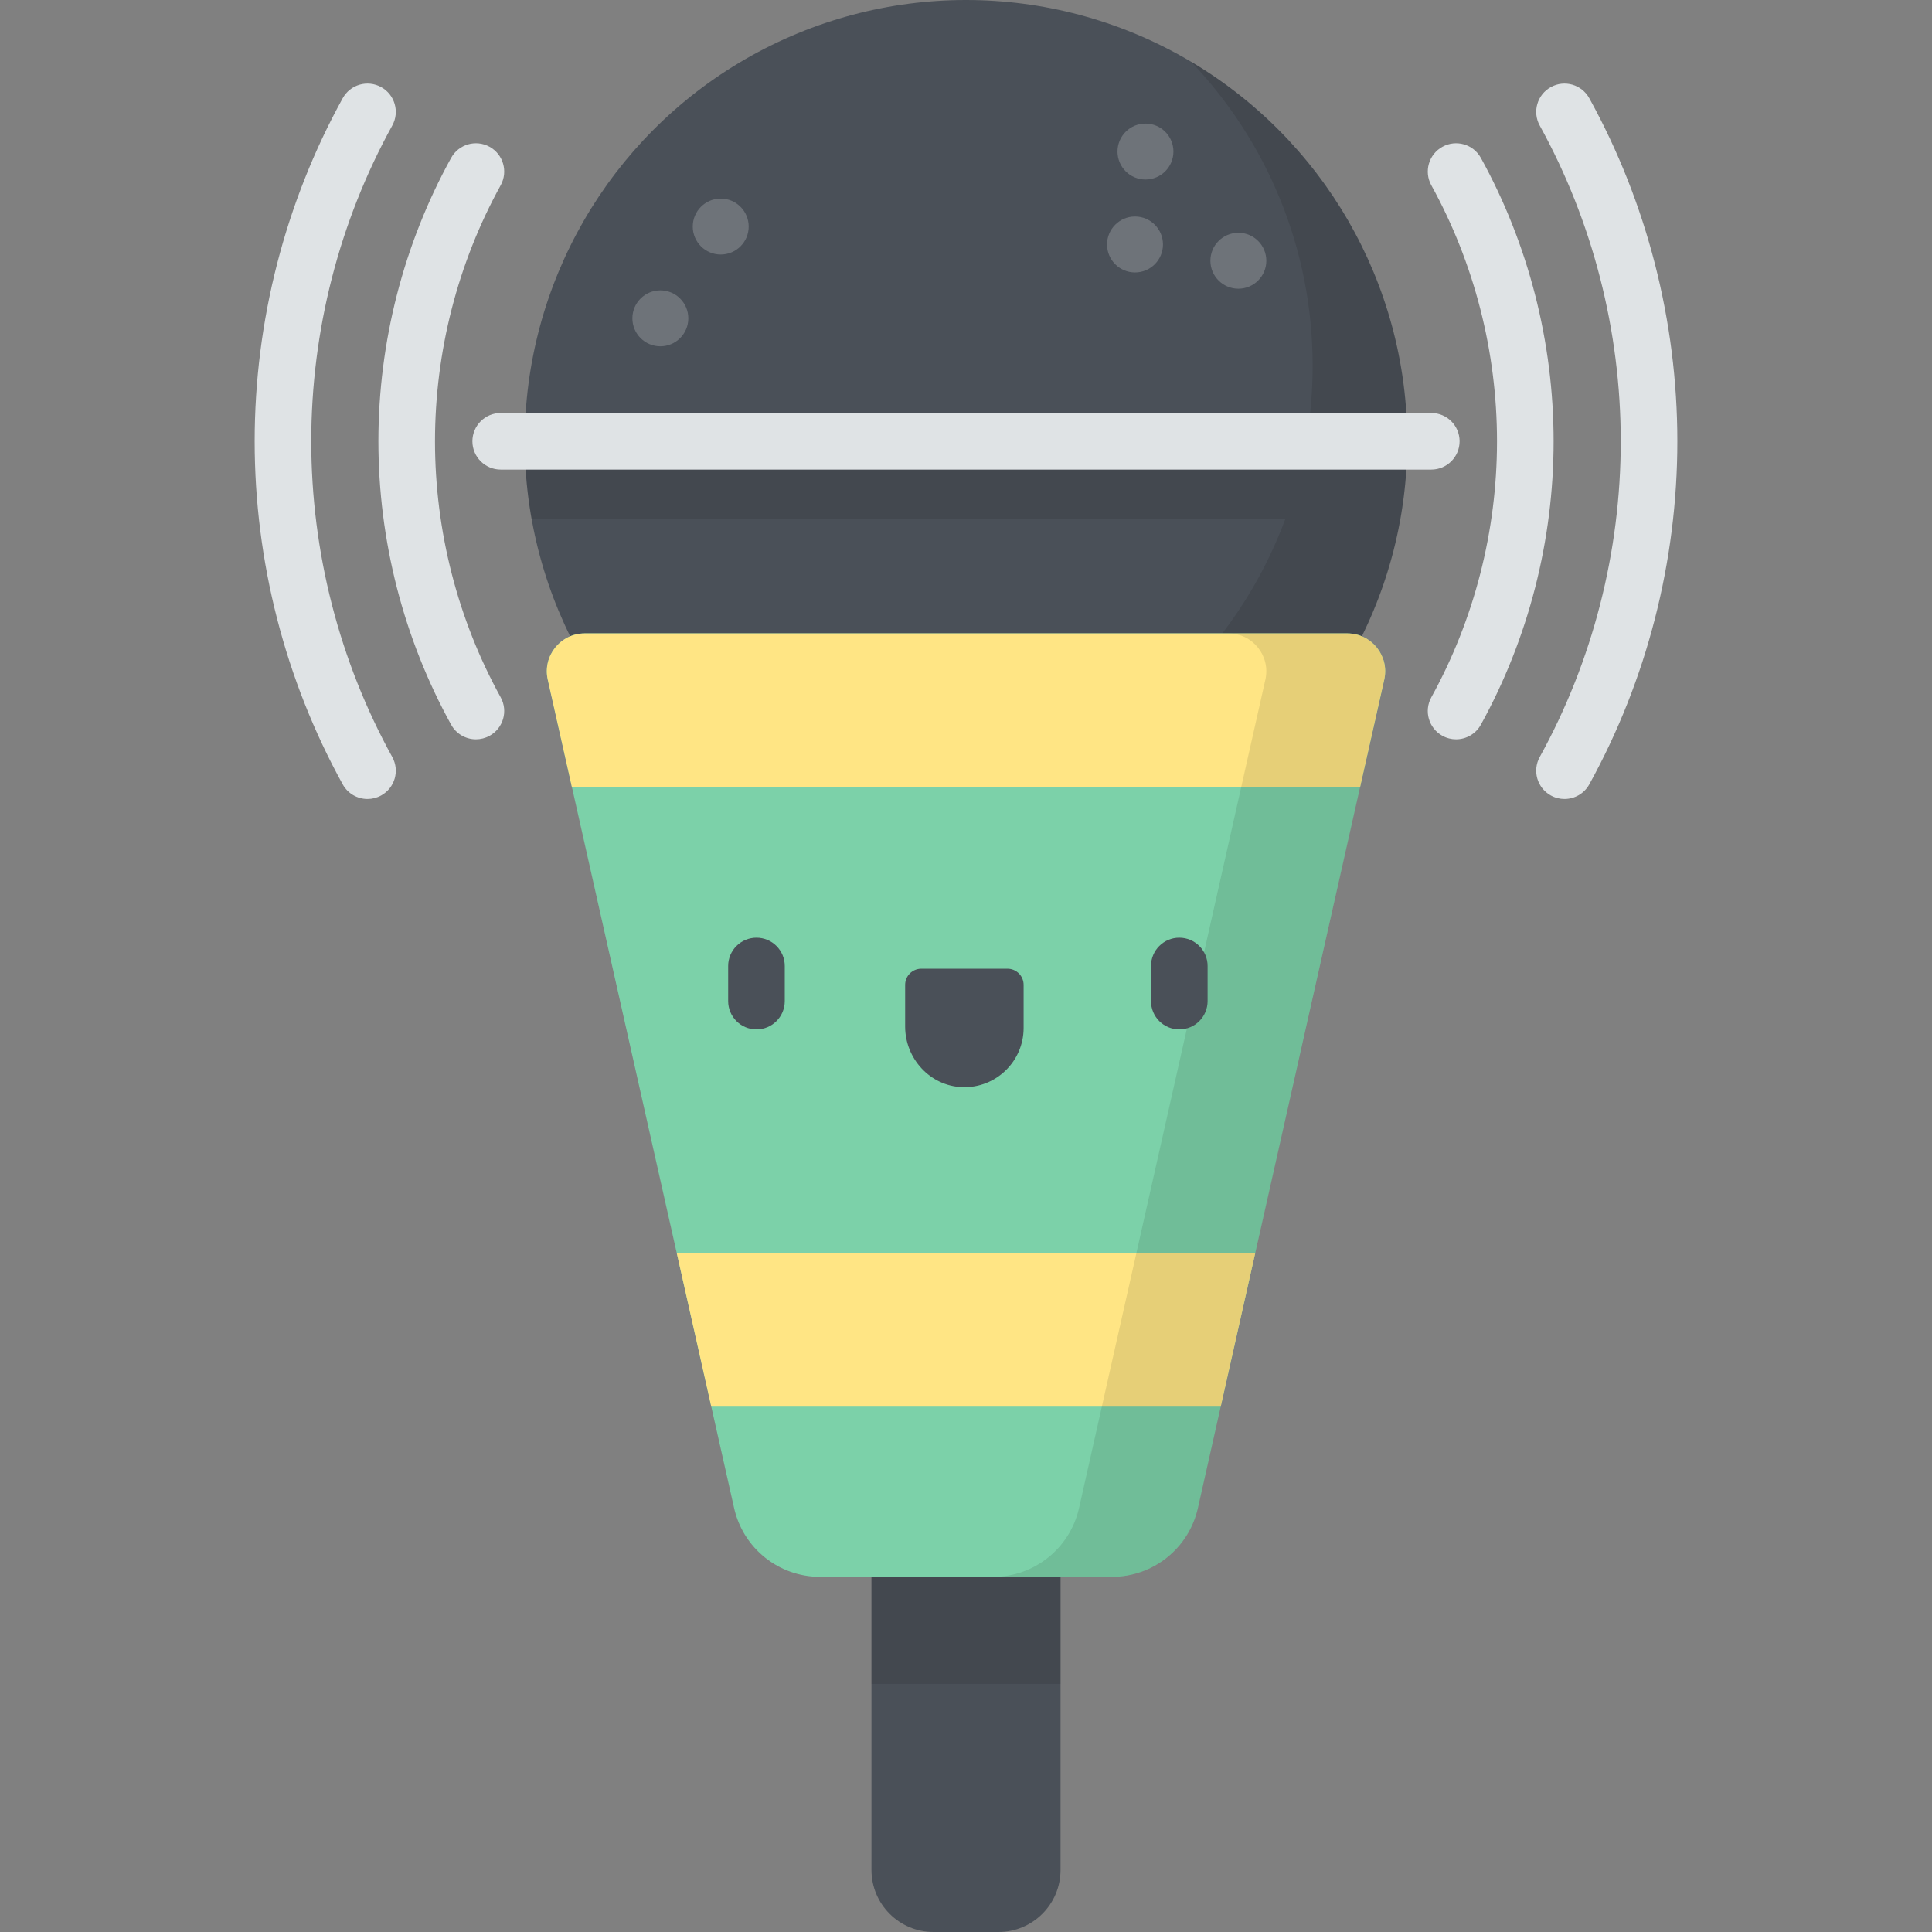 <?xml version="1.0" encoding="iso-8859-1"?>
<!-- Generator: Adobe Illustrator 19.0.0, SVG Export Plug-In . SVG Version: 6.00 Build 0)  -->
<svg xmlns="http://www.w3.org/2000/svg" xmlns:xlink="http://www.w3.org/1999/xlink" version="1.1" id="Capa_1" x="0px" y="0px" viewBox="0 0 512.001 512.001" style="enable-background:new 0 0 512.001 512.001;" xml:space="preserve">
<rect x="0" y="0" width="512.001" height="512.001" fill="#808080" stroke="none"/>
<g>
	<path style="fill:#DFE3E5;" d="M414.603,211.742c-1.225,0-2.467-0.301-3.615-0.934c-3.627-2.001-4.946-6.563-2.945-10.189   c14.046-25.466,21.471-54.4,21.471-83.675c0-29.273-7.424-58.207-21.47-83.674c-2-3.627-0.682-8.189,2.945-10.189   c3.627-2.002,8.189-0.682,10.189,2.945c15.266,27.679,23.335,59.118,23.335,90.918c0,31.801-8.069,63.241-23.336,90.919   C419.81,210.341,417.247,211.742,414.603,211.742z"/>
	<path style="fill:#DFE3E5;" d="M385.87,195.928c-1.225,0-2.467-0.301-3.615-0.934c-3.627-2.001-4.946-6.563-2.945-10.189   c11.391-20.653,17.412-44.119,17.412-67.86c0-23.74-6.02-47.204-17.41-67.855c-2-3.627-0.682-8.189,2.945-10.19   c3.627-2.002,8.189-0.682,10.189,2.945c12.61,22.864,19.275,48.833,19.275,75.1c0,26.269-6.666,52.239-19.277,75.104   C391.077,194.527,388.513,195.928,385.87,195.928z"/>
	<path style="fill:#DFE3E5;" d="M97.397,211.742c-2.644,0-5.207-1.4-6.574-3.879c-15.267-27.678-23.336-59.118-23.336-90.919   c0-31.8,8.069-63.239,23.335-90.918c2.001-3.628,6.563-4.945,10.189-2.945c3.627,2,4.946,6.563,2.945,10.189   c-14.045,25.467-21.47,54.4-21.47,83.674c0,29.275,7.424,58.208,21.471,83.675c2.001,3.627,0.682,8.189-2.945,10.189   C99.864,211.441,98.622,211.742,97.397,211.742z"/>
	<path style="fill:#DFE3E5;" d="M126.13,195.928c-2.644,0-5.207-1.4-6.574-3.879c-12.611-22.865-19.277-48.836-19.277-75.104   c0-26.267,6.665-52.236,19.275-75.1c2-3.627,6.563-4.945,10.189-2.945c3.627,2,4.946,6.563,2.945,10.19   c-11.39,20.651-17.41,44.115-17.41,67.855c0,23.742,6.021,47.208,17.412,67.86c2.001,3.627,0.682,8.189-2.945,10.189   C128.598,195.627,127.355,195.928,126.13,195.928z"/>
</g>
<circle style="fill:#4A5058;" cx="256" cy="116.94" r="116.94"/>
<path style="opacity:0.1;enable-background:new    ;" d="M315.65,16.345c19.96,20.977,32.212,49.357,32.212,80.599  c0,6.82-0.59,13.5-1.71,20H139.056c0,6.999,0.617,13.854,1.796,20.515H340.65c-16.479,44.617-59.389,76.429-109.732,76.429  c-21.79,0-42.184-5.967-59.65-16.345c21.303,22.389,51.387,36.345,84.732,36.345c64.586,0,116.944-52.358,116.944-116.944  C372.944,74.148,349.951,36.728,315.65,16.345z"/>
<path style="fill:#7CD1A9;" d="M357.038,167.858H154.962c-6.439,0-11.217,5.971-9.803,12.253l49.391,219.559  c2.395,10.646,11.849,18.21,22.761,18.21h77.378c10.912,0,20.366-7.564,22.761-18.21l49.391-219.559  C368.255,173.83,363.477,167.858,357.038,167.858z"/>
<path style="fill:#4A5058;" d="M281.053,417.881h-50.106v77.68c0,9.079,7.36,16.44,16.439,16.44h17.228  c9.079,0,16.439-7.36,16.439-16.44V417.881z"/>
<g>
	<polygon style="fill:#FFE584;" points="179.341,332.062 188.499,372.775 323.501,372.775 332.659,332.062  "/>
	<path style="fill:#FFE584;" d="M357.038,167.858H154.962c-6.439,0-11.216,5.971-9.803,12.253l6.402,28.459H360.44l6.402-28.459   C368.255,173.83,363.477,167.858,357.038,167.858z"/>
</g>
<path style="fill:#DFE3E5;" d="M379.309,124.444H132.692c-4.142,0-7.5-3.358-7.5-7.5s3.358-7.5,7.5-7.5h246.615  c4.142,0,7.5,3.358,7.5,7.5C386.809,121.086,383.451,124.444,379.309,124.444z"/>
<rect x="230.95" y="417.88" style="opacity:0.1;enable-background:new    ;" width="50.11" height="28.373"/>
<g style="opacity:0.2;">
	<circle style="fill:#FFFFFF;" cx="303.56" cy="40.16" r="7.411"/>
	<circle style="fill:#FFFFFF;" cx="328.18" cy="69.1" r="7.411"/>
	<circle style="fill:#FFFFFF;" cx="175" cy="84.36" r="7.411"/>
	<circle style="fill:#FFFFFF;" cx="191" cy="60.04" r="7.411"/>
	<circle style="fill:#FFFFFF;" cx="300.79" cy="64.789" r="7.411"/>
</g>
<path style="opacity:0.1;enable-background:new    ;" d="M357.038,167.858H325.54c6.439,0,11.216,5.971,9.803,12.253L285.953,399.67  c-2.395,10.646-11.849,18.21-22.761,18.21h31.499c10.912,0,20.366-7.564,22.761-18.21l49.391-219.559  C368.255,173.83,363.477,167.858,357.038,167.858z"/>
<g>
	<path style="fill:#4A5058;" d="M200.471,272.8c-4.142,0-7.5-3.358-7.5-7.5V256c0-4.142,3.358-7.5,7.5-7.5s7.5,3.358,7.5,7.5v9.3   C207.971,269.442,204.613,272.8,200.471,272.8z"/>
	<path style="fill:#4A5058;" d="M312.526,272.8c-4.142,0-7.5-3.358-7.5-7.5V256c0-4.142,3.358-7.5,7.5-7.5s7.5,3.358,7.5,7.5v9.3   C320.026,269.442,316.668,272.8,312.526,272.8z"/>
	<path style="fill:#4A5058;" d="M271.27,272.417c0,8.86-7.34,16.006-16.271,15.688c-8.507-0.303-15.126-7.552-15.126-16.064v-11.042   c0-2.364,1.916-4.28,4.28-4.28h22.836c2.364,0,4.28,1.916,4.28,4.28v11.418H271.27z"/>
</g>
<g>
</g>
<g>
</g>
<g>
</g>
<g>
</g>
<g>
</g>
<g>
</g>
<g>
</g>
<g>
</g>
<g>
</g>
<g>
</g>
<g>
</g>
<g>
</g>
<g>
</g>
<g>
</g>
<g>
</g>
</svg>
